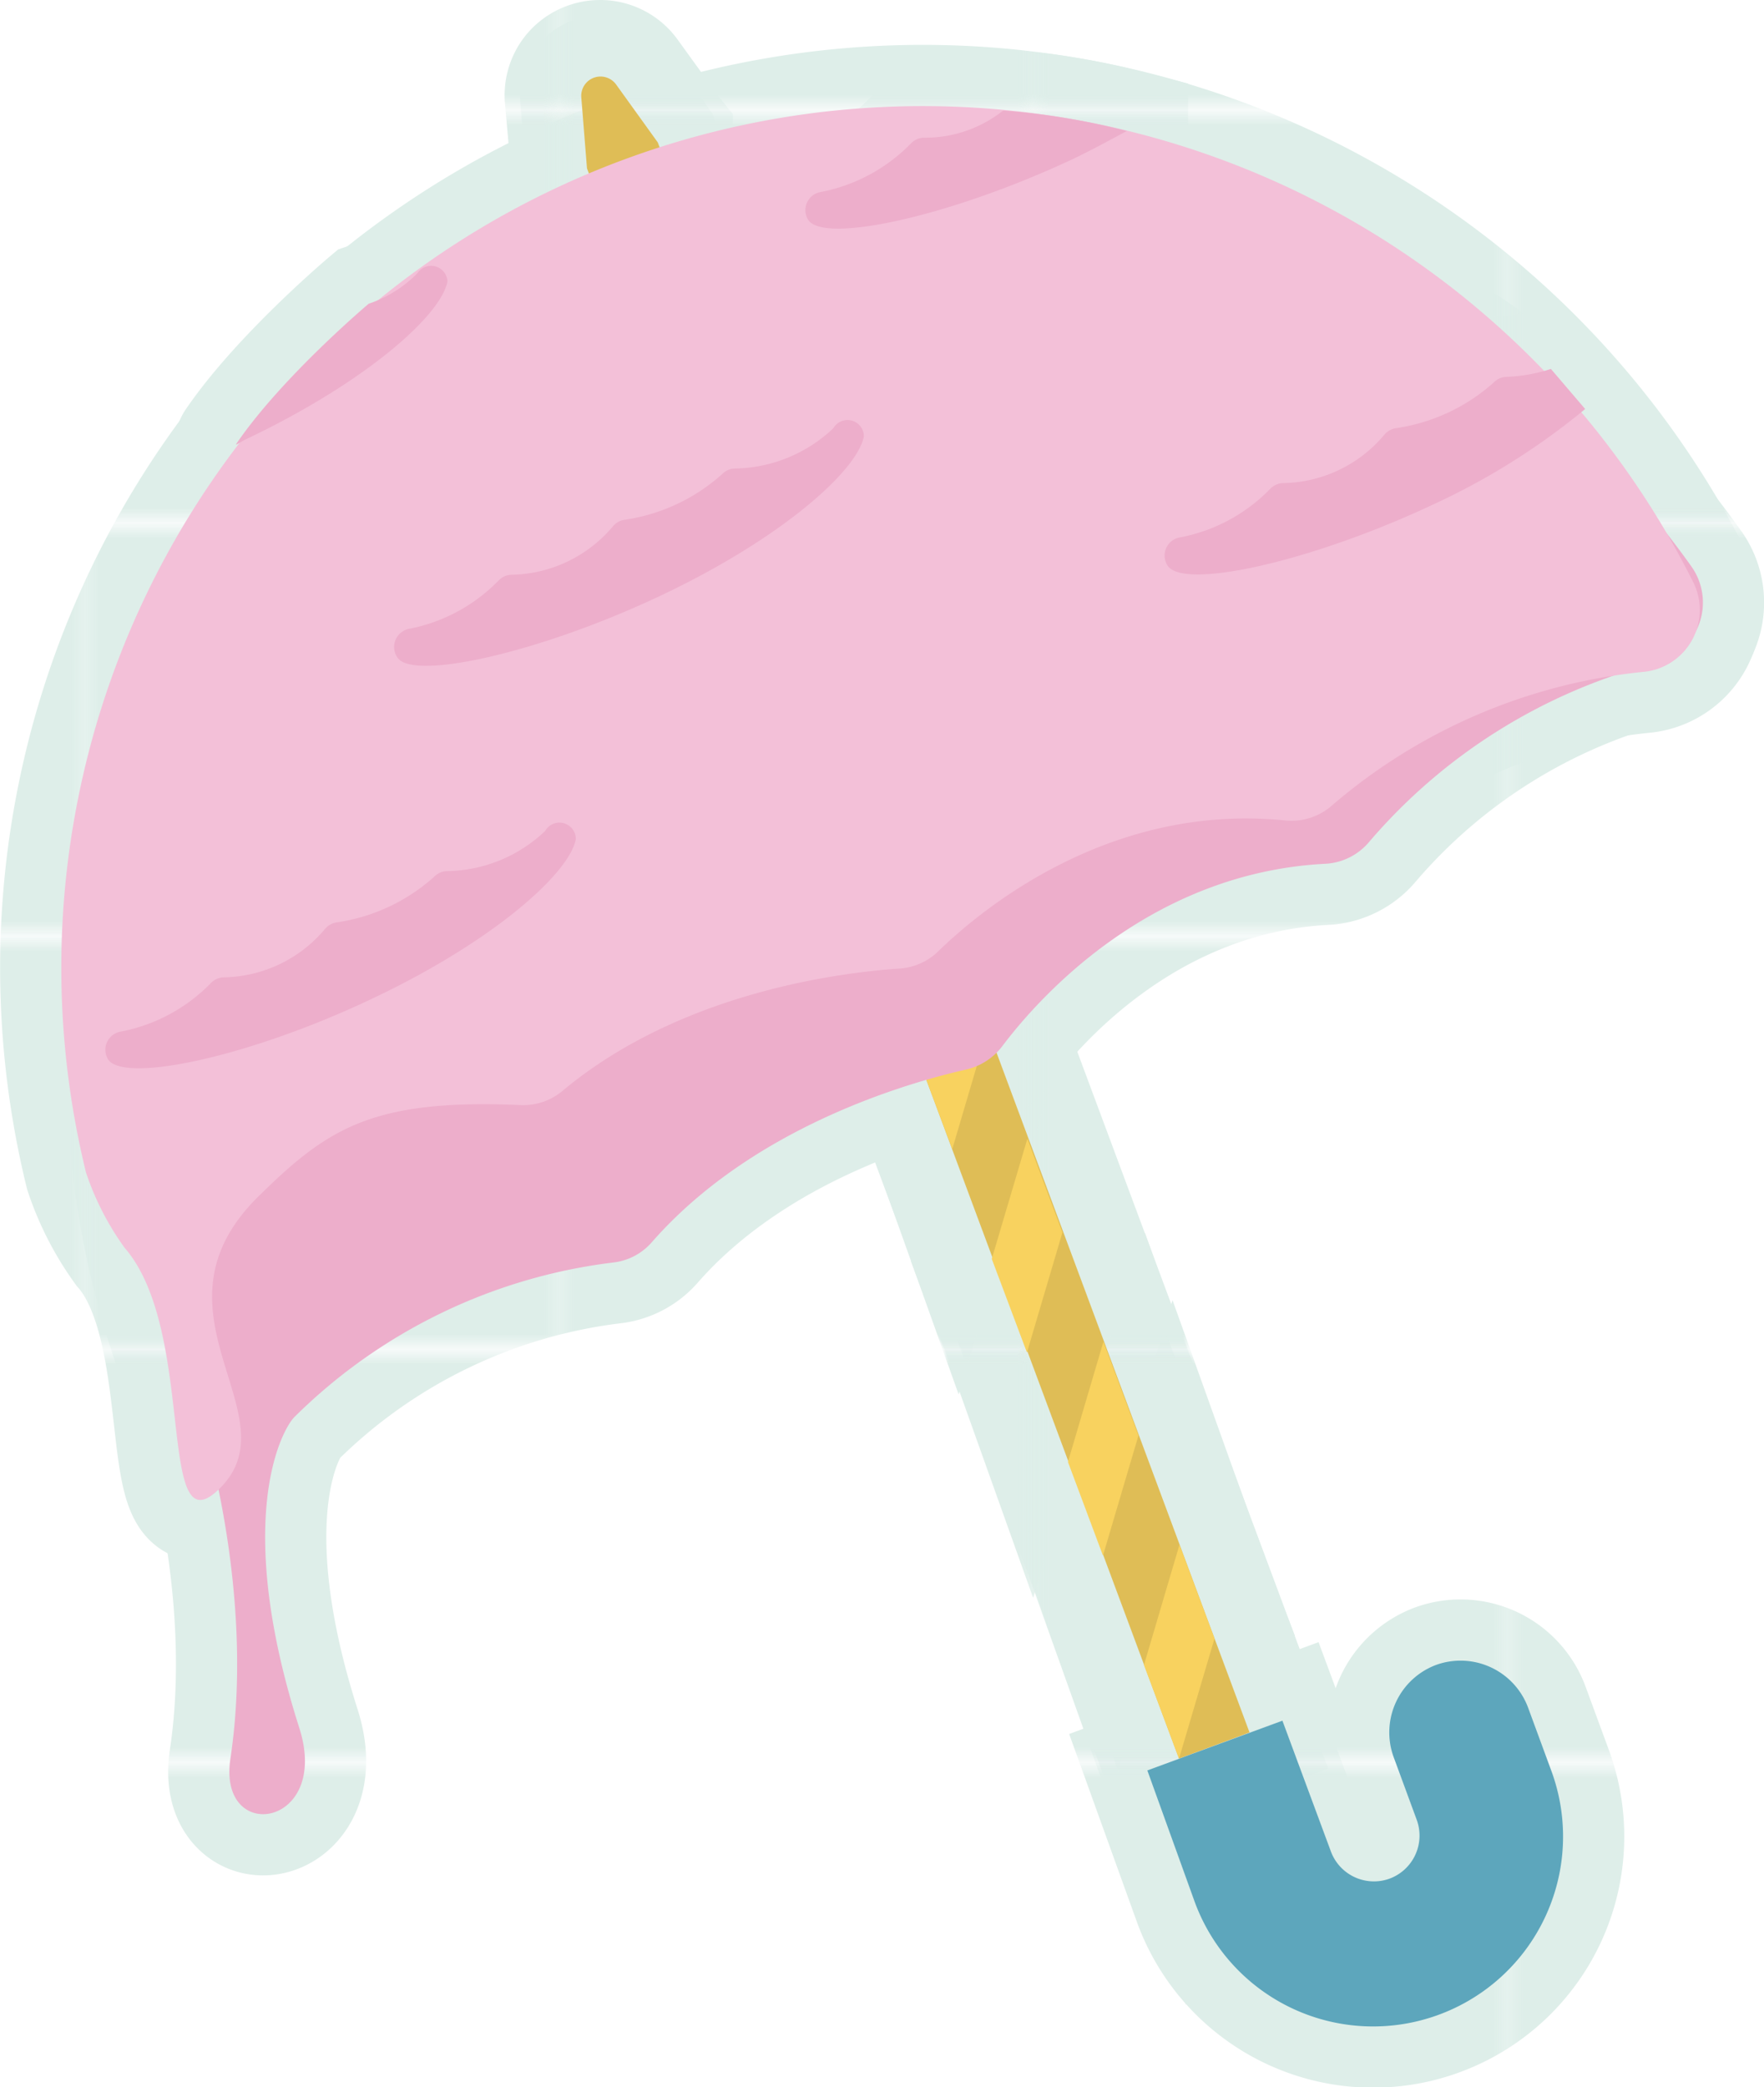 <svg xmlns="http://www.w3.org/2000/svg" xmlns:xlink="http://www.w3.org/1999/xlink" viewBox="0 0 115.31 136.4"><defs><style>.cls-1,.cls-3{fill:none;}.cls-2{fill:#deeee9;}.cls-3{stroke-width:8px;stroke:url(#新規パターンスウォッチ_3);}.cls-4{fill:#dfbd56;}.cls-5{fill:#f8d25f;}.cls-6{fill:#edaecb;}.cls-7{fill:#5da6bc;}.cls-8{fill:#f3c0d8;}</style><pattern id="新規パターンスウォッチ_3" data-name="新規パターンスウォッチ 3" width="30.78" height="26.28" patternTransform="translate(6.05 -19.32)" patternUnits="userSpaceOnUse" viewBox="0 0 30.78 26.28"><rect class="cls-1" width="30.78" height="26.28"/><rect class="cls-2" width="30.78" height="26.28"/></pattern></defs><g id="レイヤー_2" data-name="レイヤー 2"><g id="スタンプラリー"><path class="cls-3" d="M81.68,113.22l-4.61,1.71L38.37,11,38,6.38a1.26,1.26,0,0,1,2.28-.85L43,9.31Z"/><path class="cls-3" d="M39.24,5a1.2,1.2,0,0,1,1,.53L43,9.31l38.7,103.91-4.61,1.71L38.37,11,38,6.38A1.26,1.26,0,0,1,39.24,5m0-1h0a2.28,2.28,0,0,0-1.7.75A2.23,2.23,0,0,0,37,6.47l.41,4.64v.14l0,.13,38.71,103.9.35.94.93-.35L82,114.15l.94-.34-.35-.94L43.91,9l0-.13-.08-.1L41.06,4.94A2.24,2.24,0,0,0,39.24,4Z"/><polygon class="cls-3" points="77.1 100.95 74.78 108.81 77.07 114.93 79.39 107.08 77.1 100.95"/><path class="cls-3" d="M77.1,101l2.3,6.13-2.33,7.85-2.29-6.12L77.1,101M77,97.81l-.85,2.86-2.32,7.86-.09.32.11.31,2.3,6.12,1,2.8.84-2.86,2.32-7.86.1-.32-.12-.31L78,100.6,77,97.81Z"/><polygon class="cls-3" points="72.13 87.68 69.81 95.54 72.1 101.66 74.42 93.81 72.13 87.68"/><path class="cls-3" d="M72.13,87.68l2.29,6.13-2.32,7.85-2.29-6.12,2.32-7.86M72,84.53l-.85,2.87-2.32,7.85-.1.33.12.31,2.3,6.12,1,2.8.85-2.86,2.32-7.86.1-.32-.12-.31-2.29-6.13-1-2.8Z"/><polygon class="cls-3" points="67.16 74.41 64.83 82.27 67.13 88.39 69.45 80.54 67.16 74.41"/><path class="cls-3" d="M67.16,74.41l2.29,6.13-2.32,7.85-2.29-6.12,2.32-7.86M67,71.26l-.84,2.87L63.88,82l-.1.32.12.32,2.29,6.12,1,2.8.85-2.86,2.32-7.86.1-.32-.12-.31-2.3-6.13-1-2.8Z"/><polygon class="cls-3" points="62.28 61.11 59.95 68.96 62.25 75.09 64.57 67.23 62.28 61.11"/><path class="cls-3" d="M62.28,61.11l2.29,6.12-2.32,7.86L60,69l2.32-7.85M62.16,58l-.84,2.86L59,68.68l-.1.32.12.31,2.29,6.13,1,2.8.85-2.87,2.32-7.85.1-.33-.12-.31-2.3-6.12L62.16,58Z"/><polygon class="cls-3" points="57.3 47.84 54.98 55.69 57.28 61.81 59.6 53.96 57.3 47.84"/><polygon class="cls-3" points="52.42 34.53 50.1 42.38 52.4 48.51 54.72 40.66 52.42 34.53"/><polygon class="cls-3" points="47.53 21.48 45.21 29.33 47.51 35.46 49.83 27.6 47.53 21.48"/><path class="cls-3" d="M37.31,20.38A56.33,56.33,0,0,0,12.65,91.25c.47,1.13,4.09,12.55,2.41,23.69-.84,5.62,6.57,4.5,4.51-2-4.4-13.78-1.09-19.6-.31-20.35a35.73,35.73,0,0,1,20.8-10.08,3.93,3.93,0,0,0,2.54-1.32c6.6-7.54,16.74-10.43,20.54-11.29a4.13,4.13,0,0,0,2.37-1.52c2.37-3.15,9.61-11.33,21.11-11.93a4,4,0,0,0,2.87-1.42A36.72,36.72,0,0,1,108.33,43.3a4.07,4.07,0,0,0,2.22-6.3A56.32,56.32,0,0,0,37.31,20.38Z"/><path class="cls-3" d="M83.83,112.45,87,121a3,3,0,0,0,3.84,1.77h0a3,3,0,0,0,1.77-3.84l-1.52-4.13a4.71,4.71,0,0,1,2.8-6h0a4.71,4.71,0,0,1,6,2.8l1.52,4.13a12.41,12.41,0,0,1-7.37,15.94h0a12.42,12.42,0,0,1-15.94-7.37L75,115.7Z"/><path class="cls-3" d="M40.89,10.39A56.31,56.31,0,0,0,5.62,76.62a18.21,18.21,0,0,0,2.53,4.93c4.65,5.37,2.14,19.2,5.91,16,5.56-4.8-5-11.61,2.8-19.33,4.51-4.44,7.42-6.43,17.19-6a4,4,0,0,0,2.71-.92c7.69-6.44,18.15-7.74,22-8a4,4,0,0,0,2.58-1.14c2.83-2.75,11.24-9.72,22.69-8.54a4,4,0,0,0,3.06-1,36.84,36.84,0,0,1,20.42-8.72,4.06,4.06,0,0,0,3.16-5.88A56.32,56.32,0,0,0,40.89,10.39Z"/><path class="cls-3" d="M101.38,24.11a10.61,10.61,0,0,1-2.94.52,1.17,1.17,0,0,0-.78.35,12.2,12.2,0,0,1-6.4,3,1.25,1.25,0,0,0-.75.41,8.81,8.81,0,0,1-6.58,3.18,1.22,1.22,0,0,0-.89.37,11.12,11.12,0,0,1-5.9,3.18A1.2,1.2,0,0,0,76.35,37c1.14,1.53,9.37-.3,17.27-4a45.37,45.37,0,0,0,10-6.27"/><path class="cls-3" d="M24.4,65.23c7.89-3.74,12.83-8.17,13.24-10.39a1.07,1.07,0,0,0-2-.54,9.49,9.49,0,0,1-6.45,2.63,1.18,1.18,0,0,0-.79.35,12.12,12.12,0,0,1-6.4,3,1.25,1.25,0,0,0-.74.41,8.82,8.82,0,0,1-6.59,3.18,1.21,1.21,0,0,0-.89.38,11.13,11.13,0,0,1-5.9,3.17,1.2,1.2,0,0,0-.79,1.85C8.27,70.8,16.5,69,24.4,65.23Z"/><path class="cls-3" d="M43.22,38.91c7.9-3.74,12.83-8.16,13.25-10.39a1.07,1.07,0,0,0-2-.53,9.57,9.57,0,0,1-6.46,2.63,1.18,1.18,0,0,0-.79.35,12.17,12.17,0,0,1-6.4,3,1.2,1.2,0,0,0-.74.41,8.86,8.86,0,0,1-6.58,3.18,1.22,1.22,0,0,0-.9.37,11.1,11.1,0,0,1-5.89,3.17A1.21,1.21,0,0,0,26,43C27.09,44.48,35.32,42.65,43.22,38.91Z"/><path class="cls-3" d="M27.29,17.85a8.07,8.07,0,0,1-3.19,2S18.46,24.6,15.45,29c-.11.17.37-.17.56-.26C23.9,25,28.84,20.61,29.25,18.39A1.07,1.07,0,0,0,27.29,17.85Z"/><path class="cls-3" d="M65.57,7.23A8.22,8.22,0,0,1,60.43,9a1.19,1.19,0,0,0-.89.38,11.16,11.16,0,0,1-5.9,3.17,1.2,1.2,0,0,0-.79,1.85c1.14,1.53,9.37-.3,17.27-4,1.26-.6,2.25-1.15,3.54-1.84A45.65,45.65,0,0,0,65.57,7.23Z"/><path class="cls-4" d="M81.68,113.22l-4.61,1.71L38.37,11,38,6.38a1.26,1.26,0,0,1,2.28-.85L43,9.31Z"/><polygon class="cls-5" points="77.1 100.95 74.78 108.81 77.07 114.93 79.39 107.08 77.1 100.95"/><polygon class="cls-5" points="72.13 87.68 69.81 95.54 72.1 101.66 74.42 93.81 72.13 87.68"/><polygon class="cls-5" points="67.16 74.41 64.83 82.27 67.13 88.39 69.45 80.54 67.16 74.41"/><polygon class="cls-5" points="62.28 61.11 59.95 68.96 62.25 75.09 64.57 67.23 62.28 61.11"/><polygon class="cls-6" points="57.3 47.84 54.98 55.69 57.28 61.81 59.6 53.96 57.3 47.84"/><polygon class="cls-6" points="52.42 34.53 50.1 42.38 52.4 48.51 54.72 40.66 52.42 34.53"/><polygon class="cls-6" points="47.53 21.48 45.21 29.33 47.51 35.46 49.83 27.6 47.53 21.48"/><path class="cls-6" d="M37.31,20.38A56.33,56.33,0,0,0,12.65,91.25c.47,1.13,4.09,12.55,2.41,23.69-.84,5.62,6.57,4.5,4.51-2-4.4-13.78-1.09-19.6-.31-20.35a35.73,35.73,0,0,1,20.8-10.08,3.93,3.93,0,0,0,2.54-1.32c6.6-7.54,16.74-10.43,20.54-11.29a4.13,4.13,0,0,0,2.37-1.52c2.37-3.15,9.61-11.33,21.11-11.93a4,4,0,0,0,2.87-1.42A36.72,36.72,0,0,1,108.33,43.3a4.07,4.07,0,0,0,2.22-6.3A56.32,56.32,0,0,0,37.31,20.38Z"/><path class="cls-7" d="M83.83,112.45,87,121a3,3,0,0,0,3.84,1.77h0a3,3,0,0,0,1.77-3.84l-1.52-4.13a4.71,4.71,0,0,1,2.8-6h0a4.71,4.71,0,0,1,6,2.8l1.52,4.13a12.41,12.41,0,0,1-7.37,15.94h0a12.42,12.42,0,0,1-15.94-7.37L75,115.7Z"/><path class="cls-8" d="M40.89,10.39A56.31,56.31,0,0,0,5.62,76.62a18.21,18.21,0,0,0,2.53,4.93c4.65,5.37,2.14,19.2,5.91,16,5.56-4.8-5-11.61,2.8-19.33,4.51-4.44,7.42-6.43,17.19-6a4,4,0,0,0,2.71-.92c7.69-6.44,18.15-7.74,22-8a4,4,0,0,0,2.58-1.14c2.83-2.75,11.24-9.72,22.69-8.54a4,4,0,0,0,3.06-1,36.84,36.84,0,0,1,20.42-8.72,4.06,4.06,0,0,0,3.16-5.88A56.32,56.32,0,0,0,40.89,10.39Z"/><path class="cls-6" d="M101.38,24.11a10.61,10.61,0,0,1-2.94.52,1.17,1.17,0,0,0-.78.35,12.2,12.2,0,0,1-6.4,3,1.25,1.25,0,0,0-.75.41,8.81,8.81,0,0,1-6.58,3.18,1.22,1.22,0,0,0-.89.37,11.12,11.12,0,0,1-5.9,3.18A1.2,1.2,0,0,0,76.35,37c1.14,1.53,9.37-.3,17.27-4a45.37,45.37,0,0,0,10-6.27"/><path class="cls-6" d="M24.4,65.23c7.89-3.74,12.83-8.17,13.24-10.39a1.07,1.07,0,0,0-2-.54,9.49,9.49,0,0,1-6.45,2.63,1.18,1.18,0,0,0-.79.35,12.12,12.12,0,0,1-6.4,3,1.25,1.25,0,0,0-.74.41,8.82,8.82,0,0,1-6.59,3.18,1.21,1.21,0,0,0-.89.38,11.13,11.13,0,0,1-5.9,3.17,1.2,1.2,0,0,0-.79,1.85C8.27,70.8,16.5,69,24.4,65.23Z"/><path class="cls-6" d="M43.22,38.91c7.9-3.74,12.83-8.16,13.25-10.39a1.07,1.07,0,0,0-2-.53,9.57,9.57,0,0,1-6.46,2.63,1.18,1.18,0,0,0-.79.35,12.17,12.17,0,0,1-6.4,3,1.2,1.2,0,0,0-.74.41,8.86,8.86,0,0,1-6.58,3.18,1.22,1.22,0,0,0-.9.37,11.1,11.1,0,0,1-5.89,3.17A1.21,1.21,0,0,0,26,43C27.09,44.48,35.32,42.65,43.22,38.91Z"/><path class="cls-6" d="M27.29,17.85a8.07,8.07,0,0,1-3.19,2S18.46,24.6,15.45,29c-.11.17.37-.17.56-.26C23.9,25,28.84,20.61,29.25,18.39A1.07,1.07,0,0,0,27.29,17.85Z"/><path class="cls-6" d="M65.57,7.23A8.22,8.22,0,0,1,60.43,9a1.19,1.19,0,0,0-.89.38,11.16,11.16,0,0,1-5.9,3.17,1.2,1.2,0,0,0-.79,1.85c1.14,1.53,9.37-.3,17.27-4,1.26-.6,2.25-1.15,3.54-1.84A45.65,45.65,0,0,0,65.57,7.23Z"/></g></g></svg>